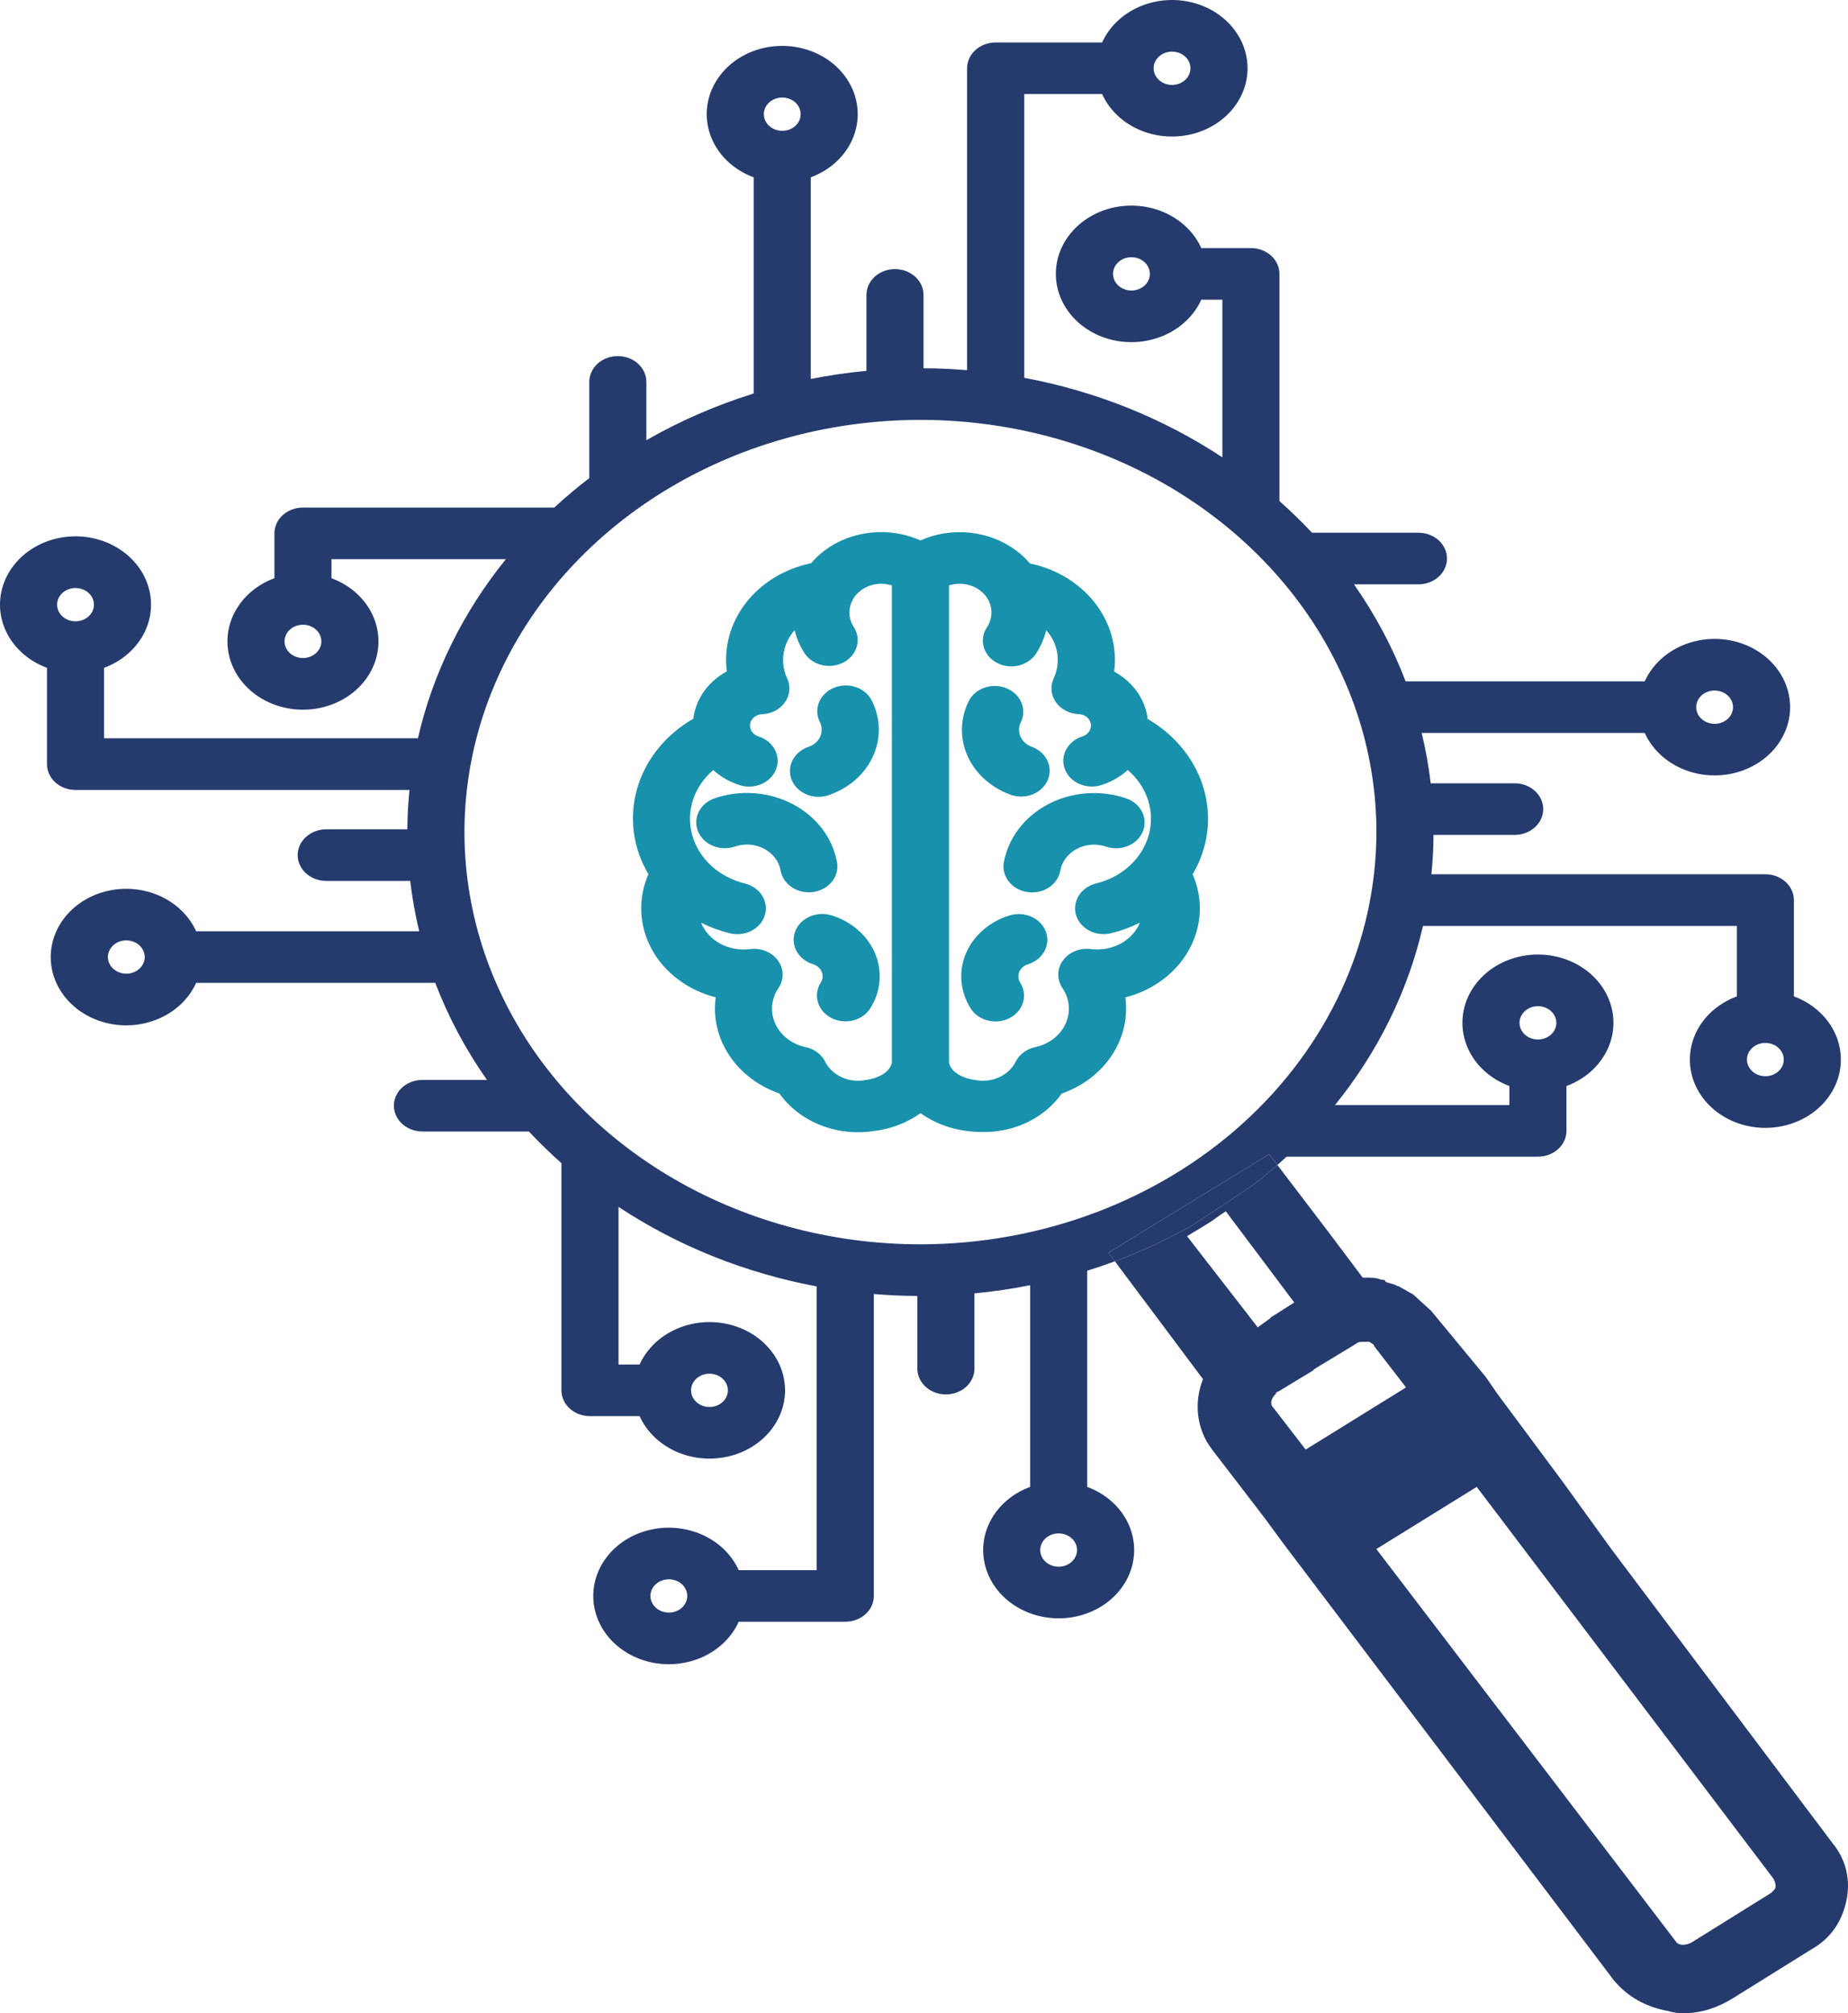 <svg width="112" height="122" viewBox="0 0 112 122" fill="none" xmlns="http://www.w3.org/2000/svg">
<path fill-rule="evenodd" clip-rule="evenodd" d="M73.192 50.167C73.107 51.153 72.797 52.113 72.281 52.986C72.6 53.715 72.747 54.497 72.711 55.28C72.675 56.063 72.458 56.831 72.074 57.534C71.69 58.237 71.146 58.859 70.479 59.36C69.812 59.861 69.037 60.231 68.202 60.444C68.37 61.665 68.081 62.902 67.382 63.958C66.683 65.014 65.613 65.829 64.343 66.272C63.83 67 63.119 67.597 62.278 68.005C61.436 68.413 60.493 68.618 59.538 68.601C59.239 68.601 58.941 68.582 58.645 68.545C57.602 68.425 56.615 68.05 55.789 67.46C54.964 68.05 53.976 68.425 52.933 68.545C51.841 68.71 50.719 68.583 49.707 68.178C48.694 67.773 47.835 67.109 47.236 66.267C45.965 65.825 44.895 65.011 44.195 63.955C43.496 62.898 43.208 61.661 43.376 60.44C42.541 60.227 41.764 59.857 41.097 59.356C40.429 58.854 39.886 58.232 39.502 57.529C39.117 56.825 38.9 56.056 38.865 55.273C38.83 54.489 38.977 53.707 39.298 52.978C38.354 51.385 38.111 49.529 38.617 47.781C39.123 46.033 40.34 44.522 42.026 43.551C42.032 43.495 42.035 43.442 42.045 43.384C42.139 42.828 42.368 42.299 42.715 41.833C43.062 41.367 43.518 40.975 44.051 40.687C43.858 39.217 44.272 37.735 45.215 36.525C46.158 35.315 47.562 34.462 49.157 34.131C49.394 33.853 49.662 33.599 49.958 33.372C50.758 32.769 51.734 32.389 52.769 32.279C53.803 32.168 54.851 32.332 55.784 32.751C56.72 32.333 57.77 32.171 58.806 32.284C59.841 32.397 60.818 32.781 61.617 33.387C61.913 33.614 62.182 33.868 62.419 34.146C64.014 34.477 65.418 35.33 66.361 36.54C67.304 37.75 67.718 39.232 67.525 40.702C68.058 40.991 68.514 41.382 68.861 41.848C69.207 42.314 69.436 42.844 69.531 43.399C69.541 43.454 69.544 43.507 69.55 43.566C70.759 44.267 71.736 45.251 72.377 46.413C73.018 47.575 73.3 48.872 73.192 50.167ZM54.054 35.478V64.386C53.927 65.038 53.121 65.367 52.453 65.453C51.975 65.544 51.477 65.488 51.039 65.294C50.6 65.1 50.246 64.78 50.032 64.383C49.927 64.154 49.764 63.951 49.555 63.79C49.347 63.629 49.099 63.516 48.832 63.459C48.425 63.373 48.045 63.2 47.725 62.955C47.406 62.711 47.155 62.401 46.993 62.052C46.832 61.702 46.764 61.323 46.796 60.946C46.828 60.568 46.959 60.203 47.178 59.88C47.349 59.627 47.437 59.335 47.432 59.039C47.427 58.742 47.328 58.453 47.148 58.205C46.968 57.957 46.713 57.761 46.414 57.639C46.115 57.517 45.784 57.474 45.459 57.516C44.837 57.598 44.203 57.484 43.663 57.194C43.122 56.904 42.709 56.455 42.491 55.922C43.042 56.196 43.628 56.41 44.235 56.558C44.678 56.667 45.151 56.611 45.548 56.405C45.946 56.199 46.237 55.858 46.357 55.457C46.477 55.057 46.416 54.63 46.187 54.27C45.959 53.91 45.582 53.648 45.139 53.539C44.367 53.351 43.666 52.981 43.106 52.466C42.546 51.951 42.148 51.31 41.953 50.61C41.758 49.909 41.773 49.175 41.997 48.482C42.221 47.788 42.645 47.162 43.226 46.666C43.666 47.068 44.198 47.376 44.786 47.567C45.001 47.641 45.23 47.675 45.459 47.668C45.689 47.661 45.914 47.613 46.123 47.526C46.332 47.44 46.52 47.316 46.675 47.163C46.83 47.01 46.95 46.831 47.028 46.635C47.106 46.44 47.14 46.233 47.128 46.025C47.116 45.818 47.059 45.615 46.959 45.428C46.86 45.24 46.72 45.073 46.548 44.935C46.376 44.798 46.175 44.692 45.958 44.625C45.791 44.571 45.651 44.465 45.56 44.328C45.47 44.19 45.435 44.028 45.462 43.869C45.489 43.711 45.575 43.566 45.707 43.459C45.839 43.351 46.008 43.289 46.185 43.282C46.464 43.271 46.736 43.2 46.977 43.074C47.219 42.947 47.424 42.77 47.573 42.557C47.723 42.344 47.813 42.101 47.837 41.85C47.86 41.598 47.815 41.345 47.707 41.113C47.514 40.696 47.432 40.243 47.467 39.792C47.502 39.341 47.654 38.904 47.91 38.516C47.984 38.405 48.068 38.298 48.158 38.198C48.279 38.684 48.481 39.151 48.758 39.583C48.873 39.76 49.025 39.915 49.207 40.039C49.388 40.163 49.594 40.253 49.814 40.305C50.034 40.357 50.263 40.369 50.488 40.341C50.713 40.313 50.93 40.245 51.126 40.141C51.322 40.037 51.494 39.899 51.631 39.736C51.768 39.572 51.868 39.385 51.925 39.186C51.983 38.988 51.996 38.781 51.965 38.577C51.934 38.374 51.859 38.178 51.744 38C51.544 37.692 51.454 37.335 51.486 36.979C51.518 36.622 51.67 36.284 51.923 36.008C52.175 35.733 52.515 35.534 52.896 35.439C53.278 35.344 53.682 35.358 54.054 35.478ZM69.081 55.919C69.011 56.09 68.92 56.254 68.81 56.408C68.522 56.805 68.117 57.12 67.638 57.316C67.16 57.512 66.63 57.581 66.11 57.515C65.785 57.473 65.454 57.516 65.155 57.638C64.856 57.76 64.601 57.956 64.421 58.204C64.241 58.452 64.142 58.741 64.137 59.038C64.132 59.334 64.219 59.626 64.391 59.879C64.609 60.202 64.74 60.567 64.772 60.945C64.805 61.322 64.737 61.701 64.576 62.051C64.414 62.4 64.163 62.71 63.843 62.954C63.524 63.199 63.144 63.371 62.736 63.458C62.47 63.515 62.222 63.628 62.013 63.789C61.805 63.949 61.641 64.153 61.537 64.382C61.323 64.779 60.969 65.1 60.53 65.294C60.092 65.488 59.594 65.543 59.116 65.452C58.446 65.367 57.64 65.037 57.513 64.386V35.477C57.886 35.357 58.29 35.343 58.672 35.438C59.053 35.533 59.393 35.732 59.645 36.007C59.897 36.282 60.05 36.621 60.082 36.978C60.114 37.334 60.023 37.691 59.824 37.999C59.703 38.177 59.622 38.374 59.586 38.58C59.551 38.786 59.561 38.996 59.617 39.198C59.673 39.401 59.773 39.591 59.911 39.758C60.049 39.925 60.223 40.065 60.422 40.17C60.62 40.275 60.841 40.344 61.069 40.371C61.298 40.398 61.53 40.384 61.752 40.329C61.975 40.274 62.183 40.179 62.364 40.05C62.545 39.922 62.697 39.762 62.808 39.579C63.086 39.148 63.288 38.681 63.408 38.194C63.499 38.295 63.582 38.401 63.657 38.512C63.913 38.901 64.064 39.338 64.099 39.789C64.135 40.24 64.052 40.692 63.859 41.109C63.751 41.342 63.707 41.595 63.73 41.846C63.753 42.098 63.843 42.341 63.993 42.554C64.143 42.767 64.347 42.944 64.589 43.07C64.831 43.196 65.103 43.268 65.382 43.278C65.559 43.285 65.729 43.346 65.862 43.453C65.994 43.56 66.082 43.705 66.109 43.864C66.137 44.022 66.103 44.185 66.012 44.323C65.922 44.461 65.781 44.567 65.614 44.622C65.397 44.689 65.196 44.794 65.024 44.932C64.853 45.07 64.713 45.237 64.613 45.424C64.513 45.611 64.456 45.815 64.444 46.022C64.432 46.229 64.466 46.437 64.544 46.632C64.622 46.828 64.742 47.007 64.897 47.16C65.053 47.313 65.24 47.436 65.449 47.523C65.658 47.61 65.884 47.658 66.113 47.665C66.343 47.672 66.572 47.638 66.786 47.564C67.374 47.372 67.907 47.064 68.346 46.663C68.927 47.158 69.351 47.785 69.575 48.478C69.799 49.172 69.814 49.906 69.62 50.606C69.425 51.307 69.027 51.947 68.467 52.462C67.907 52.977 67.205 53.348 66.434 53.536C66.214 53.59 66.009 53.682 65.829 53.807C65.649 53.933 65.498 54.089 65.385 54.267C65.272 54.445 65.199 54.642 65.17 54.845C65.141 55.049 65.156 55.256 65.215 55.454C65.275 55.652 65.377 55.838 65.515 56.001C65.654 56.163 65.827 56.3 66.024 56.402C66.221 56.504 66.438 56.57 66.664 56.596C66.889 56.623 67.118 56.609 67.337 56.555C67.944 56.407 68.53 56.193 69.081 55.919Z" fill="#1891AC"/>
<path d="M67.042 51.311C67.469 51.454 67.942 51.438 68.356 51.268C68.771 51.098 69.095 50.787 69.258 50.402C69.42 50.017 69.408 49.59 69.225 49.213C69.041 48.837 68.7 48.54 68.276 48.389C67.508 48.124 66.684 48.017 65.864 48.076C65.043 48.135 64.248 48.358 63.536 48.73C62.823 49.102 62.211 49.612 61.745 50.225C61.278 50.837 60.969 51.536 60.839 52.27C60.803 52.474 60.812 52.681 60.865 52.881C60.918 53.081 61.014 53.27 61.148 53.436C61.281 53.602 61.45 53.743 61.644 53.851C61.838 53.958 62.053 54.03 62.278 54.062C62.369 54.075 62.462 54.081 62.554 54.082C62.965 54.081 63.362 53.948 63.675 53.707C63.987 53.466 64.195 53.132 64.26 52.765C64.308 52.49 64.424 52.228 64.599 51.998C64.774 51.769 65.003 51.577 65.27 51.438C65.537 51.298 65.835 51.215 66.142 51.193C66.45 51.171 66.759 51.211 67.047 51.311H67.042Z" fill="#1891AC"/>
<path d="M61.352 48.195C61.776 48.32 62.237 48.291 62.639 48.116C63.04 47.94 63.351 47.631 63.507 47.254C63.662 46.876 63.651 46.459 63.474 46.088C63.297 45.718 62.97 45.424 62.559 45.267C62.402 45.214 62.258 45.133 62.137 45.028C62.016 44.922 61.92 44.796 61.855 44.656C61.79 44.516 61.758 44.366 61.759 44.214C61.761 44.062 61.797 43.913 61.865 43.774C62.053 43.395 62.066 42.965 61.903 42.578C61.74 42.19 61.413 41.877 60.994 41.708C60.575 41.538 60.099 41.526 59.67 41.673C59.242 41.821 58.895 42.117 58.708 42.495C58.446 43.024 58.307 43.596 58.299 44.175C58.291 44.754 58.414 45.329 58.661 45.863C58.909 46.398 59.275 46.88 59.737 47.282C60.199 47.683 60.747 47.995 61.347 48.197L61.352 48.195Z" fill="#1891AC"/>
<path d="M61.232 55.461C60.622 55.642 60.064 55.943 59.599 56.343C59.134 56.743 58.774 57.231 58.544 57.773C58.314 58.315 58.221 58.896 58.271 59.475C58.321 60.053 58.513 60.614 58.833 61.117C58.946 61.295 59.097 61.452 59.277 61.577C59.457 61.702 59.663 61.794 59.882 61.847C60.102 61.901 60.331 61.915 60.556 61.888C60.781 61.862 60.998 61.795 61.195 61.693C61.392 61.59 61.565 61.454 61.704 61.291C61.842 61.128 61.944 60.942 62.003 60.744C62.062 60.546 62.077 60.339 62.048 60.135C62.019 59.931 61.945 59.735 61.832 59.557C61.768 59.457 61.73 59.345 61.72 59.23C61.71 59.115 61.729 59 61.775 58.892C61.821 58.784 61.893 58.688 61.986 58.608C62.079 58.529 62.19 58.47 62.312 58.434C62.739 58.3 63.092 58.02 63.294 57.653C63.495 57.286 63.529 56.863 63.389 56.474C63.249 56.084 62.946 55.76 62.544 55.571C62.143 55.381 61.675 55.342 61.242 55.461H61.232Z" fill="#1891AC"/>
<path d="M50.332 55.456C49.899 55.337 49.431 55.376 49.029 55.565C48.628 55.755 48.324 56.079 48.184 56.468C48.044 56.857 48.079 57.281 48.28 57.648C48.481 58.014 48.834 58.295 49.262 58.429C49.383 58.464 49.495 58.524 49.588 58.603C49.68 58.682 49.752 58.779 49.798 58.887C49.844 58.994 49.863 59.11 49.853 59.225C49.844 59.34 49.806 59.452 49.742 59.551C49.513 59.911 49.451 60.338 49.571 60.739C49.69 61.139 49.98 61.48 50.378 61.687C50.776 61.894 51.248 61.95 51.691 61.842C52.134 61.734 52.512 61.471 52.741 61.112C53.061 60.609 53.253 60.048 53.303 59.469C53.353 58.891 53.26 58.31 53.03 57.768C52.8 57.226 52.439 56.737 51.974 56.337C51.509 55.937 50.952 55.636 50.342 55.456H50.332Z" fill="#1891AC"/>
<path d="M49.018 54.076C48.607 54.075 48.21 53.943 47.898 53.701C47.585 53.46 47.378 53.126 47.312 52.76C47.264 52.484 47.148 52.222 46.973 51.993C46.798 51.763 46.569 51.572 46.302 51.432C46.035 51.293 45.737 51.209 45.43 51.187C45.123 51.165 44.814 51.206 44.526 51.305C44.098 51.448 43.626 51.433 43.211 51.263C42.796 51.093 42.472 50.781 42.31 50.397C42.147 50.012 42.159 49.585 42.343 49.208C42.527 48.831 42.867 48.535 43.291 48.384C44.06 48.118 44.884 48.011 45.704 48.07C46.524 48.129 47.319 48.353 48.032 48.724C48.744 49.096 49.356 49.607 49.823 50.219C50.289 50.832 50.599 51.531 50.729 52.265C50.765 52.468 50.756 52.676 50.703 52.876C50.65 53.076 50.554 53.264 50.42 53.431C50.286 53.597 50.118 53.738 49.924 53.845C49.73 53.953 49.514 54.025 49.289 54.057C49.2 54.069 49.109 54.076 49.018 54.076Z" fill="#1891AC"/>
<path d="M49.612 48.288C49.817 48.288 50.02 48.255 50.212 48.19C50.812 47.987 51.361 47.676 51.822 47.274C52.284 46.873 52.65 46.39 52.898 45.855C53.145 45.321 53.269 44.746 53.261 44.167C53.252 43.588 53.113 43.017 52.851 42.488C52.761 42.297 52.63 42.124 52.465 41.98C52.3 41.835 52.105 41.722 51.891 41.646C51.677 41.571 51.449 41.534 51.219 41.539C50.99 41.544 50.764 41.59 50.554 41.675C50.344 41.76 50.156 41.882 49.998 42.033C49.842 42.185 49.719 42.363 49.639 42.557C49.559 42.752 49.523 42.959 49.532 43.166C49.541 43.374 49.596 43.577 49.694 43.765C49.762 43.904 49.798 44.054 49.8 44.206C49.802 44.358 49.77 44.508 49.705 44.648C49.64 44.788 49.544 44.915 49.423 45.02C49.301 45.125 49.158 45.207 49 45.26C48.621 45.388 48.303 45.632 48.102 45.95C47.902 46.268 47.831 46.64 47.902 47C47.974 47.361 48.183 47.687 48.493 47.922C48.803 48.158 49.195 48.287 49.6 48.288H49.612Z" fill="#1891AC"/>
<path fill-rule="evenodd" clip-rule="evenodd" d="M110.917 66.341C111.344 65.698 111.569 64.962 111.568 64.211C111.568 63.389 111.297 62.586 110.79 61.904C110.283 61.222 109.563 60.691 108.721 60.38V54.548C108.722 54.342 108.677 54.139 108.59 53.949C108.504 53.759 108.376 53.586 108.216 53.441C108.055 53.295 107.864 53.18 107.654 53.101C107.444 53.023 107.219 52.982 106.991 52.982H86.751C86.83 52.198 86.879 51.401 86.879 50.596H91.798C92.257 50.596 92.697 50.431 93.021 50.138C93.346 49.845 93.528 49.447 93.528 49.032C93.528 48.618 93.346 48.22 93.021 47.927C92.697 47.633 92.257 47.469 91.798 47.469H86.708C86.589 46.443 86.407 45.425 86.162 44.418H99.681C100.082 45.306 100.811 46.04 101.745 46.495C102.678 46.95 103.757 47.098 104.798 46.913C105.839 46.728 106.776 46.222 107.45 45.482C108.124 44.742 108.492 43.813 108.492 42.854C108.492 41.896 108.124 40.967 107.45 40.227C106.776 39.486 105.839 38.98 104.798 38.796C103.757 38.611 102.678 38.759 101.745 39.214C100.811 39.669 100.082 40.403 99.681 41.291H85.189C84.402 39.227 83.351 37.254 82.057 35.411H85.921C86.152 35.416 86.382 35.38 86.597 35.304C86.812 35.228 87.008 35.114 87.173 34.968C87.339 34.822 87.47 34.648 87.56 34.456C87.65 34.263 87.696 34.056 87.696 33.847C87.696 33.639 87.65 33.432 87.56 33.24C87.47 33.047 87.339 32.873 87.173 32.727C87.008 32.582 86.812 32.467 86.597 32.391C86.382 32.315 86.152 32.279 85.921 32.284H79.516C78.891 31.616 78.233 30.977 77.542 30.365V16.598C77.542 16.183 77.36 15.785 77.036 15.492C76.711 15.199 76.271 15.034 75.813 15.034H72.805C72.404 14.146 71.674 13.412 70.741 12.956C69.807 12.501 68.728 12.353 67.686 12.538C66.645 12.722 65.708 13.228 65.034 13.969C64.359 14.709 63.991 15.638 63.991 16.597C63.991 17.556 64.359 18.486 65.034 19.226C65.708 19.967 66.645 20.473 67.686 20.657C68.728 20.842 69.807 20.694 70.741 20.238C71.674 19.783 72.404 19.049 72.805 18.161H74.083V27.716C70.508 25.351 66.414 23.708 62.077 22.896V5.7H66.795C67.196 6.588 67.925 7.323 68.859 7.778C69.793 8.233 70.872 8.382 71.913 8.197C72.954 8.012 73.892 7.506 74.566 6.766C75.24 6.025 75.609 5.096 75.609 4.137C75.609 3.178 75.24 2.249 74.566 1.508C73.892 0.768 72.954 0.262 71.913 0.077C70.872 -0.107 69.793 0.041 68.859 0.496C67.925 0.952 67.196 1.686 66.795 2.574H60.343C60.116 2.574 59.891 2.614 59.68 2.692C59.47 2.771 59.279 2.886 59.118 3.031C58.957 3.176 58.83 3.349 58.743 3.539C58.656 3.729 58.611 3.932 58.611 4.138V22.434C57.743 22.363 56.862 22.318 55.971 22.318V17.872C55.971 17.457 55.789 17.06 55.465 16.766C55.14 16.473 54.7 16.308 54.242 16.308C53.783 16.308 53.343 16.473 53.018 16.766C52.694 17.06 52.512 17.457 52.512 17.872V22.473C51.378 22.581 50.251 22.746 49.137 22.967V10.746C50.119 10.384 50.931 9.724 51.434 8.881C51.938 8.037 52.101 7.061 51.897 6.12C51.693 5.18 51.133 4.332 50.314 3.723C49.495 3.114 48.468 2.781 47.407 2.781C46.347 2.781 45.319 3.114 44.5 3.723C43.681 4.332 43.122 5.18 42.917 6.12C42.713 7.061 42.877 8.037 43.38 8.881C43.883 9.724 44.696 10.384 45.677 10.746V23.846C43.394 24.558 41.211 25.508 39.173 26.678V23.185C39.179 22.976 39.139 22.768 39.054 22.574C38.97 22.379 38.844 22.202 38.683 22.052C38.522 21.903 38.329 21.784 38.116 21.703C37.903 21.622 37.675 21.58 37.444 21.58C37.212 21.58 36.984 21.622 36.771 21.703C36.558 21.784 36.365 21.903 36.204 22.052C36.043 22.202 35.917 22.379 35.833 22.574C35.748 22.768 35.708 22.976 35.714 23.185V28.975C34.975 29.541 34.267 30.135 33.591 30.759H18.361C17.902 30.759 17.462 30.923 17.138 31.216C16.814 31.51 16.631 31.907 16.631 32.322V35.041C15.649 35.403 14.837 36.063 14.333 36.907C13.829 37.751 13.665 38.727 13.87 39.668C14.074 40.609 14.633 41.457 15.453 42.066C16.272 42.675 17.3 43.008 18.361 43.008C19.422 43.008 20.45 42.675 21.269 42.066C22.088 41.457 22.648 40.609 22.852 39.668C23.056 38.727 22.892 37.751 22.388 36.907C21.885 36.063 21.072 35.403 20.09 35.041V33.886H30.66C28.045 37.117 26.227 40.818 25.329 44.739H6.306V40.471C7.288 40.108 8.101 39.449 8.604 38.605C9.108 37.761 9.272 36.785 9.068 35.844C8.863 34.903 8.304 34.055 7.485 33.446C6.665 32.836 5.638 32.503 4.577 32.503C3.516 32.503 2.488 32.836 1.669 33.446C0.849 34.055 0.29 34.903 0.086 35.844C-0.119 36.785 0.045 37.761 0.549 38.605C1.053 39.449 1.865 40.108 2.847 40.471V46.306C2.847 46.512 2.892 46.715 2.978 46.905C3.065 47.095 3.193 47.268 3.353 47.413C3.514 47.559 3.705 47.674 3.915 47.753C4.125 47.831 4.35 47.872 4.577 47.872H24.818C24.739 48.656 24.689 49.453 24.689 50.258H19.771C19.312 50.258 18.872 50.423 18.548 50.716C18.223 51.009 18.041 51.407 18.041 51.822C18.041 52.236 18.223 52.634 18.548 52.927C18.872 53.221 19.312 53.385 19.771 53.385H24.861C24.981 54.411 25.163 55.43 25.407 56.437H11.888C11.487 55.549 10.757 54.815 9.824 54.359C8.89 53.904 7.81 53.756 6.769 53.94C5.728 54.125 4.791 54.631 4.117 55.371C3.442 56.112 3.074 57.041 3.074 58C3.074 58.959 3.442 59.888 4.117 60.629C4.791 61.37 5.728 61.875 6.769 62.06C7.81 62.245 8.89 62.096 9.824 61.641C10.757 61.186 11.487 60.451 11.888 59.563H26.38C27.166 61.627 28.218 63.6 29.512 65.443H25.648C25.417 65.438 25.187 65.474 24.972 65.55C24.757 65.626 24.561 65.74 24.395 65.886C24.23 66.032 24.098 66.206 24.009 66.398C23.919 66.591 23.872 66.798 23.872 67.007C23.872 67.215 23.919 67.422 24.009 67.614C24.098 67.807 24.23 67.981 24.395 68.127C24.561 68.272 24.757 68.387 24.972 68.463C25.187 68.539 25.417 68.575 25.648 68.57H32.053C32.679 69.238 33.337 69.877 34.026 70.489V84.256C34.026 84.671 34.209 85.069 34.533 85.362C34.857 85.655 35.297 85.82 35.756 85.82H38.764C39.165 86.708 39.894 87.442 40.828 87.898C41.761 88.353 42.841 88.501 43.882 88.316C44.923 88.132 45.861 87.626 46.535 86.885C47.209 86.145 47.578 85.216 47.578 84.257C47.578 83.298 47.209 82.368 46.535 81.628C45.861 80.887 44.923 80.382 43.882 80.197C42.841 80.012 41.761 80.16 40.828 80.616C39.894 81.071 39.165 81.805 38.764 82.693H37.486V73.138C41.06 75.503 45.155 77.146 49.492 77.957V95.154H44.77C44.37 94.266 43.64 93.531 42.706 93.076C41.773 92.621 40.693 92.472 39.652 92.657C38.611 92.842 37.673 93.348 36.999 94.088C36.325 94.829 35.956 95.758 35.956 96.717C35.956 97.676 36.325 98.605 36.999 99.346C37.673 100.086 38.611 100.592 39.652 100.777C40.693 100.961 41.773 100.813 42.706 100.358C43.64 99.902 44.37 99.168 44.77 98.28H51.226C51.453 98.281 51.678 98.24 51.889 98.162C52.099 98.084 52.29 97.969 52.451 97.824C52.612 97.678 52.74 97.506 52.827 97.316C52.914 97.126 52.959 96.923 52.959 96.717V78.42C53.825 78.491 54.707 78.536 55.598 78.536V82.982C55.61 83.389 55.798 83.776 56.121 84.061C56.444 84.345 56.877 84.504 57.328 84.504C57.779 84.504 58.212 84.345 58.535 84.061C58.858 83.776 59.045 83.389 59.057 82.982V78.381C60.191 78.272 61.318 78.108 62.432 77.887V90.108C61.45 90.47 60.638 91.13 60.134 91.973C59.631 92.817 59.468 93.793 59.672 94.734C59.876 95.674 60.436 96.522 61.255 97.131C62.074 97.74 63.101 98.073 64.162 98.073C65.222 98.073 66.25 97.74 67.069 97.131C67.888 96.522 68.447 95.674 68.651 94.734C68.856 93.793 68.692 92.817 68.189 91.973C67.685 91.13 66.873 90.47 65.891 90.108V77.008C66.457 76.831 67.017 76.64 67.57 76.435L67.932 76.923L72.909 83.578C72.356 84.959 72.495 86.591 73.462 87.847L76.642 91.991L77.748 93.497L97.795 119.991C98.624 120.996 99.73 121.623 101.113 121.874C101.527 122 101.804 122 102.08 122C103.186 122 104.154 121.623 104.984 121.121L109.823 118.108C110.929 117.48 111.62 116.475 111.896 115.22C112.173 113.964 111.896 112.708 111.067 111.704L97.656 93.874L94.753 89.856L90.744 84.457L90.052 83.452L86.734 79.434L85.905 78.681L85.629 78.43C85.49 78.367 85.386 78.304 85.283 78.242C85.179 78.179 85.075 78.116 84.937 78.053C84.937 78.053 84.799 77.928 84.661 77.928C84.583 77.857 84.462 77.826 84.322 77.79C84.212 77.763 84.091 77.732 83.969 77.677C83.969 77.551 83.831 77.551 83.693 77.551C83.416 77.425 83.14 77.425 82.725 77.425H82.587L80.513 74.663L77.417 70.599C77.606 70.434 77.793 70.266 77.978 70.096H93.207C93.666 70.096 94.106 69.931 94.431 69.638C94.755 69.344 94.937 68.947 94.937 68.532V65.813C95.92 65.451 96.732 64.791 97.236 63.947C97.74 63.103 97.903 62.127 97.699 61.186C97.495 60.245 96.935 59.397 96.116 58.788C95.297 58.179 94.269 57.846 93.208 57.846C92.147 57.846 91.119 58.179 90.3 58.788C89.481 59.397 88.921 60.245 88.717 61.186C88.513 62.127 88.677 63.103 89.18 63.947C89.684 64.791 90.497 65.451 91.479 65.813V66.968H80.909C83.524 63.737 85.342 60.036 86.24 56.115H105.263V60.383C104.494 60.667 103.826 61.134 103.328 61.734C102.831 62.335 102.523 63.046 102.439 63.792C102.354 64.539 102.496 65.292 102.848 65.971C103.201 66.65 103.751 67.23 104.44 67.648C105.129 68.067 105.931 68.308 106.76 68.346C107.588 68.384 108.413 68.217 109.145 67.864C109.878 67.511 110.49 66.985 110.917 66.341ZM77.417 70.599C76.913 71.042 76.392 71.468 75.855 71.879L72.396 74.176C70.863 75.056 69.248 75.812 67.57 76.435L67.181 75.911L72.05 72.929L76.919 69.947L77.333 70.489L77.417 70.599ZM102.799 42.856C102.799 43.056 102.864 43.252 102.987 43.417C103.11 43.584 103.284 43.713 103.488 43.789C103.693 43.866 103.917 43.886 104.134 43.847C104.351 43.808 104.55 43.711 104.706 43.57C104.862 43.429 104.968 43.249 105.011 43.053C105.054 42.857 105.032 42.654 104.947 42.469C104.862 42.285 104.719 42.127 104.535 42.017C104.351 41.906 104.135 41.847 103.914 41.847C103.618 41.847 103.335 41.954 103.126 42.143C102.917 42.333 102.799 42.589 102.799 42.856ZM69.688 16.598C69.689 16.398 69.623 16.203 69.501 16.037C69.378 15.87 69.204 15.741 69 15.664C68.796 15.588 68.571 15.568 68.354 15.607C68.138 15.645 67.939 15.741 67.782 15.883C67.626 16.024 67.519 16.204 67.476 16.399C67.433 16.595 67.455 16.798 67.54 16.983C67.624 17.168 67.767 17.325 67.951 17.436C68.135 17.547 68.35 17.606 68.572 17.606C68.867 17.606 69.151 17.5 69.361 17.311C69.57 17.122 69.688 16.865 69.688 16.598ZM69.916 4.138C69.916 4.337 69.982 4.533 70.105 4.699C70.227 4.865 70.402 4.994 70.606 5.07C70.81 5.147 71.034 5.167 71.251 5.128C71.468 5.089 71.667 4.993 71.823 4.852C71.979 4.71 72.085 4.53 72.129 4.335C72.172 4.139 72.15 3.936 72.065 3.751C71.981 3.567 71.837 3.409 71.654 3.298C71.47 3.187 71.254 3.128 71.033 3.128C70.886 3.128 70.741 3.154 70.606 3.205C70.47 3.256 70.347 3.33 70.243 3.424C70.14 3.518 70.057 3.629 70.001 3.751C69.945 3.874 69.916 4.005 69.916 4.138ZM46.293 6.919C46.293 7.119 46.358 7.314 46.481 7.48C46.604 7.646 46.778 7.776 46.982 7.852C47.186 7.928 47.411 7.948 47.627 7.909C47.844 7.871 48.043 7.774 48.199 7.633C48.356 7.492 48.462 7.312 48.505 7.116C48.548 6.92 48.526 6.717 48.441 6.533C48.357 6.348 48.214 6.191 48.03 6.08C47.846 5.969 47.63 5.91 47.41 5.91C47.114 5.91 46.83 6.016 46.62 6.206C46.411 6.395 46.293 6.652 46.293 6.919ZM19.477 38.868C19.477 38.668 19.411 38.473 19.289 38.307C19.166 38.141 18.991 38.011 18.787 37.935C18.583 37.859 18.358 37.839 18.142 37.878C17.925 37.917 17.726 38.013 17.57 38.154C17.414 38.296 17.308 38.476 17.265 38.672C17.221 38.868 17.244 39.071 17.329 39.255C17.413 39.44 17.557 39.597 17.74 39.708C17.924 39.819 18.14 39.878 18.361 39.878C18.657 39.877 18.941 39.771 19.15 39.581C19.359 39.392 19.477 39.136 19.477 38.868ZM3.46 36.643C3.46 36.842 3.525 37.038 3.648 37.204C3.771 37.37 3.945 37.5 4.149 37.576C4.353 37.653 4.578 37.673 4.794 37.634C5.011 37.595 5.21 37.499 5.367 37.358C5.523 37.217 5.629 37.037 5.673 36.841C5.716 36.645 5.694 36.442 5.609 36.258C5.525 36.073 5.382 35.915 5.198 35.804C5.014 35.693 4.798 35.634 4.577 35.634C4.281 35.634 3.997 35.74 3.788 35.929C3.579 36.119 3.461 36.375 3.46 36.643ZM8.771 57.998C8.771 57.798 8.706 57.603 8.583 57.437C8.46 57.27 8.286 57.141 8.082 57.065C7.878 56.988 7.653 56.968 7.436 57.007C7.22 57.046 7.021 57.142 6.865 57.284C6.708 57.425 6.602 57.605 6.559 57.8C6.516 57.996 6.538 58.199 6.623 58.384C6.707 58.568 6.85 58.726 7.034 58.837C7.218 58.948 7.433 59.007 7.654 59.007C7.95 59.007 8.234 58.9 8.443 58.711C8.653 58.522 8.771 58.265 8.771 57.998ZM41.882 84.256C41.881 84.456 41.947 84.651 42.069 84.817C42.192 84.984 42.366 85.113 42.571 85.19C42.775 85.266 42.999 85.286 43.216 85.248C43.433 85.209 43.632 85.112 43.788 84.971C43.944 84.83 44.051 84.65 44.094 84.454C44.137 84.258 44.115 84.055 44.03 83.87C43.945 83.686 43.802 83.528 43.618 83.417C43.434 83.306 43.218 83.247 42.997 83.248C42.702 83.248 42.418 83.354 42.209 83.543C42 83.732 41.882 83.989 41.882 84.256ZM41.653 96.717C41.653 96.518 41.587 96.322 41.465 96.156C41.342 95.99 41.168 95.86 40.964 95.784C40.76 95.707 40.535 95.687 40.319 95.726C40.102 95.765 39.903 95.861 39.746 96.002C39.59 96.143 39.483 96.323 39.44 96.519C39.397 96.715 39.419 96.918 39.504 97.102C39.588 97.287 39.731 97.445 39.915 97.556C40.099 97.667 40.315 97.726 40.536 97.726C40.832 97.726 41.115 97.62 41.325 97.431C41.534 97.242 41.652 96.985 41.653 96.717ZM65.276 93.935C65.276 93.735 65.21 93.54 65.088 93.374C64.965 93.208 64.791 93.078 64.587 93.002C64.382 92.925 64.158 92.906 63.941 92.945C63.725 92.984 63.526 93.08 63.369 93.221C63.213 93.362 63.107 93.542 63.064 93.738C63.021 93.934 63.043 94.137 63.127 94.321C63.212 94.506 63.355 94.663 63.539 94.774C63.722 94.885 63.938 94.944 64.159 94.944C64.455 94.944 64.739 94.838 64.948 94.648C65.158 94.459 65.276 94.202 65.276 93.935ZM92.092 61.986C92.092 62.186 92.157 62.381 92.28 62.547C92.403 62.713 92.577 62.843 92.782 62.919C92.986 62.995 93.21 63.015 93.427 62.976C93.644 62.937 93.843 62.841 93.999 62.7C94.155 62.558 94.261 62.378 94.304 62.182C94.347 61.986 94.325 61.783 94.24 61.599C94.156 61.414 94.012 61.257 93.828 61.146C93.644 61.035 93.428 60.976 93.207 60.976C92.912 60.977 92.628 61.083 92.418 61.273C92.209 61.462 92.092 61.718 92.092 61.986ZM83.419 50.427C83.419 45.486 81.799 40.656 78.762 36.548C75.726 32.44 71.41 29.238 66.36 27.347C61.31 25.457 55.754 24.962 50.393 25.926C45.032 26.89 40.108 29.269 36.243 32.763C32.379 36.256 29.747 40.708 28.68 45.553C27.614 50.399 28.161 55.422 30.253 59.987C32.344 64.552 35.886 68.453 40.431 71.198C44.976 73.943 50.319 75.408 55.784 75.408C63.111 75.401 70.135 72.766 75.316 68.083C80.497 63.4 83.411 57.05 83.419 50.427ZM108.108 64.211C108.108 64.012 108.043 63.816 107.92 63.65C107.797 63.484 107.623 63.355 107.419 63.279C107.215 63.202 106.99 63.182 106.774 63.221C106.557 63.26 106.358 63.356 106.202 63.497C106.046 63.639 105.939 63.819 105.896 64.014C105.853 64.21 105.875 64.413 105.96 64.598C106.044 64.782 106.187 64.94 106.371 65.051C106.555 65.162 106.771 65.221 106.991 65.221C107.288 65.221 107.572 65.115 107.781 64.925C107.991 64.736 108.108 64.479 108.108 64.211ZM83.002 81.318H82.863H82.725H82.587C82.449 81.318 82.31 81.318 82.172 81.443L79.684 82.95L79.545 83.076L77.472 84.331C77.472 84.331 77.333 84.331 77.333 84.457C77.057 84.708 76.919 85.085 77.195 85.336L79.131 87.847L85.214 84.08L83.278 81.569C83.278 81.491 83.225 81.462 83.152 81.421C83.107 81.395 83.055 81.366 83.002 81.318ZM101.527 117.605C101.666 117.856 101.942 117.856 101.942 117.856C102.08 117.856 102.219 117.856 102.495 117.731L107.334 114.717C107.472 114.592 107.611 114.466 107.611 114.341C107.611 114.215 107.611 114.09 107.472 113.838L89.499 90.107L83.416 93.874L101.527 117.605ZM76.227 80.439L76.919 79.937L77.057 79.811L78.439 78.932L74.292 73.407C74.084 73.533 73.912 73.659 73.739 73.784C73.566 73.91 73.393 74.035 73.186 74.161L71.942 74.914L76.227 80.439Z" fill="#253B6E"/>
<path d="M77.333 70.489L76.919 69.947L72.05 72.929L67.181 75.911L67.57 76.435C69.248 75.812 70.863 75.056 72.396 74.176L75.855 71.879C76.392 71.468 76.913 71.042 77.417 70.599L77.333 70.489Z" fill="#253B6E"/>
</svg>

